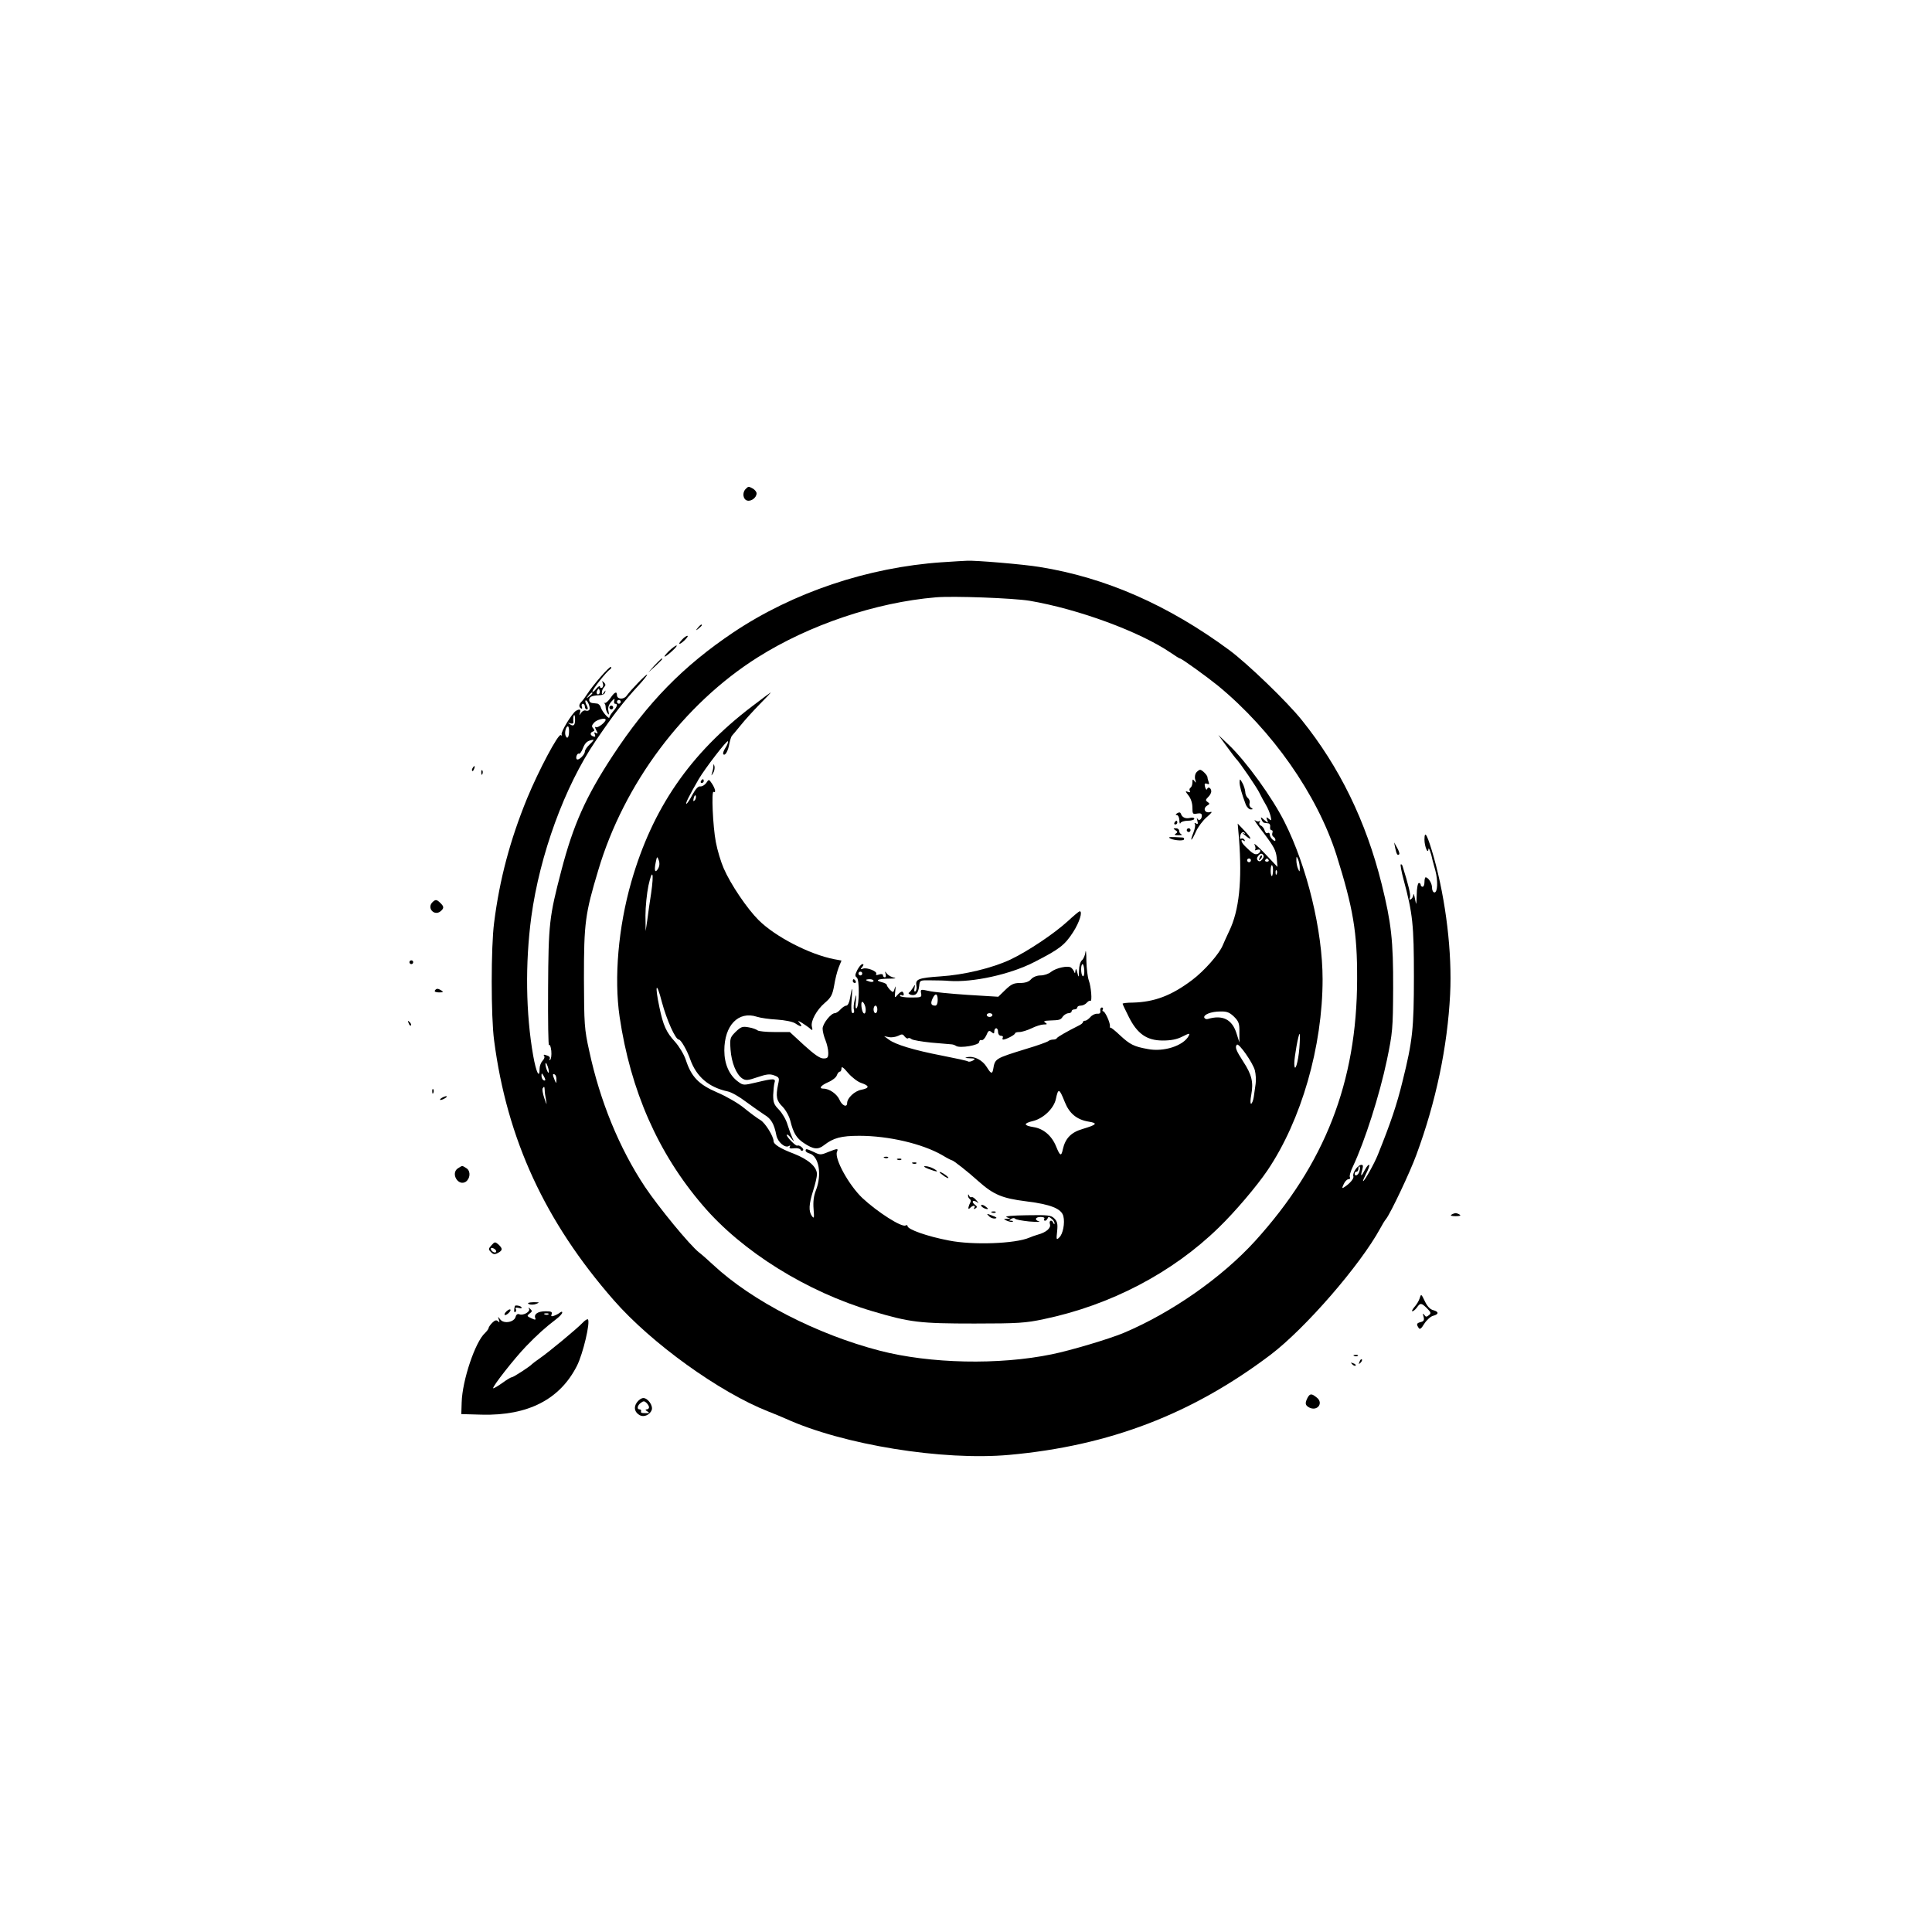 <?xml version="1.0" standalone="no"?>
<!DOCTYPE svg PUBLIC "-//W3C//DTD SVG 20010904//EN"
 "http://www.w3.org/TR/2001/REC-SVG-20010904/DTD/svg10.dtd">
<svg version="1.0" xmlns="http://www.w3.org/2000/svg"
 width="1024pt" height="1024pt" viewBox="0 0 1024 1024"
 preserveAspectRatio="xMidYMid meet">

<g transform="translate(0,1024) scale(0.1,-0.1)"
fill="#000000" stroke="none">
<path d="M3952 7648 c-19 -19 -14 -55 8 -61 22 -6 50 16 50 38 0 8 -9 19 -19
25 -24 13 -24 13 -39 -2z"/>
<path d="M4993 7260 c-394 -27 -789 -160 -1105 -371 -267 -179 -456 -373 -641
-655 -143 -218 -209 -367 -272 -609 -64 -245 -68 -281 -70 -623 -1 -173 1
-308 5 -302 4 7 9 -5 12 -30 2 -23 -1 -44 -6 -47 -5 -3 -6 -1 -3 4 4 6 0 14
-9 17 -22 8 -26 8 -19 -3 3 -5 -2 -16 -10 -24 -8 -9 -15 -27 -15 -41 0 -57
-18 -21 -34 69 -39 222 -43 488 -10 735 45 330 177 692 341 933 98 144 142
201 231 298 23 25 42 49 42 53 0 9 -88 -82 -109 -112 -15 -21 -51 -19 -51 4 0
22 -13 16 -34 -15 -11 -16 -25 -28 -30 -27 -6 2 -8 1 -3 -1 4 -3 7 -12 7 -21
0 -9 5 -24 10 -32 8 -11 9 -9 5 11 -4 18 0 32 15 50 15 17 20 19 16 7 -3 -10
-1 -18 4 -18 16 0 12 -15 -10 -40 -11 -13 -20 -27 -20 -32 0 -14 -38 29 -45
51 -3 12 -13 22 -21 22 -8 1 -19 2 -26 3 -17 2 -21 23 -6 33 7 4 26 8 42 8 18
0 31 6 33 15 4 13 3 13 -6 0 -9 -13 -11 -13 -11 0 0 9 5 21 12 28 9 9 9 15 -1
25 -10 10 -11 9 -6 -4 4 -10 2 -20 -4 -24 -6 -3 -11 -1 -11 6 0 6 -9 1 -20
-12 -10 -13 -19 -19 -20 -14 0 11 75 106 93 117 6 4 9 10 5 13 -6 6 -94 -94
-126 -144 -9 -14 -22 -32 -29 -39 -16 -16 -16 -29 -3 -37 6 -3 7 1 4 9 -3 9
-1 16 5 16 6 0 11 -7 11 -15 0 -8 5 -15 10 -15 7 0 7 7 0 21 -7 11 -9 23 -7
26 9 8 28 -37 21 -48 -3 -6 -12 -8 -20 -5 -7 3 -18 -3 -24 -12 -11 -16 -11
-16 -6 1 6 18 -2 21 -22 9 -21 -14 -82 -114 -75 -125 3 -6 1 -7 -5 -3 -13 8
-116 -185 -178 -335 -90 -220 -146 -429 -175 -659 -17 -128 -17 -500 0 -625
68 -522 270 -960 634 -1376 199 -228 560 -488 819 -590 28 -11 70 -28 92 -38
306 -139 834 -224 1186 -192 530 48 968 216 1385 531 184 140 475 475 581 670
10 19 24 42 31 50 24 31 127 248 160 339 104 281 165 573 179 851 11 220 -22
496 -86 725 -34 119 -50 150 -50 95 0 -36 19 -81 21 -50 1 14 15 -23 22 -60 2
-8 9 -33 15 -55 14 -53 12 -115 -5 -115 -7 0 -13 11 -13 26 0 23 -20 54 -34
54 -3 0 -6 -11 -6 -25 0 -14 -4 -25 -10 -25 -5 0 -10 5 -10 10 0 6 -4 10 -10
10 -5 0 -11 -28 -11 -62 -2 -58 -2 -60 -9 -23 -4 22 -8 32 -9 23 0 -9 -6 -20
-13 -24 -8 -5 -9 -2 -5 9 5 14 -7 64 -39 166 -2 8 -7 12 -10 9 -2 -3 4 -39 15
-79 49 -181 55 -242 55 -514 0 -277 -7 -342 -60 -555 -31 -127 -63 -221 -131
-390 -19 -48 -71 -140 -78 -140 -3 0 5 18 16 40 12 23 19 43 16 46 -3 3 -13
-8 -22 -25 -20 -39 -26 -40 -15 -2 6 23 5 28 -6 27 -20 -3 -47 -44 -41 -60 5
-12 -19 -40 -51 -60 -9 -6 -10 -2 0 18 6 14 18 26 25 26 8 0 11 5 8 10 -4 6 3
32 16 58 63 134 141 378 180 564 30 144 32 166 33 378 1 256 -10 349 -61 555
-83 333 -223 619 -422 867 -79 99 -288 300 -385 372 -324 239 -656 385 -1006
441 -83 14 -346 36 -385 33 -11 0 -70 -4 -132 -8z m463 -204 c259 -44 586
-164 751 -277 23 -16 44 -29 47 -29 9 0 143 -97 201 -144 288 -237 526 -577
628 -896 89 -283 111 -411 110 -660 -1 -546 -171 -980 -541 -1388 -176 -193
-441 -379 -697 -487 -77 -32 -281 -93 -380 -113 -281 -58 -645 -50 -912 19
-335 87 -678 264 -883 455 -25 23 -58 53 -74 65 -50 39 -215 240 -288 349
-136 205 -238 454 -295 720 -26 117 -27 141 -28 385 0 292 6 341 76 573 136
458 452 880 845 1128 273 172 625 291 944 318 92 8 408 -4 496 -18z m-2280
-493 c-10 -10 -19 5 -10 18 6 11 8 11 12 0 2 -7 1 -15 -2 -18z m-36 3 c0 -2
-8 -10 -17 -17 -16 -13 -17 -12 -4 4 13 16 21 21 21 13z m150 -46 c0 -5 -4
-10 -10 -10 -5 0 -10 5 -10 10 0 6 5 10 10 10 6 0 10 -4 10 -10z m-242 -95 c0
-30 -9 -37 -28 -23 -12 8 -12 9 3 4 11 -3 17 -1 16 7 -2 17 0 37 5 37 2 0 4
-11 4 -25z m162 0 c0 -13 -42 -45 -51 -39 -7 4 -6 -2 1 -16 10 -18 9 -21 -1
-15 -9 6 -11 3 -6 -8 4 -11 2 -14 -9 -10 -17 6 -18 20 -1 26 9 3 9 7 1 17 -9
9 -8 16 5 30 14 16 61 28 61 15z m-194 -65 c-1 -31 -11 -40 -19 -17 -5 16 3
47 13 47 4 0 7 -13 6 -30z m110 -65 c-14 -13 -26 -30 -26 -38 0 -17 -34 -50
-43 -41 -8 8 3 35 12 29 4 -2 14 11 21 30 12 30 24 40 54 44 5 0 -3 -10 -18
-24z m-217 -1735 c0 -9 -4 -8 -9 5 -5 11 -9 27 -9 35 0 9 4 8 9 -5 5 -11 9
-27 9 -35z m-19 -43 c0 -5 -4 -5 -10 -2 -5 3 -10 14 -10 23 0 15 2 15 10 2 5
-8 10 -19 10 -23z m59 0 c0 -21 -1 -21 -9 -2 -12 28 -12 37 0 30 6 -3 10 -16
9 -28z m-62 -54 c0 -10 3 -34 7 -53 5 -30 4 -29 -9 9 -8 24 -12 48 -9 52 8 13
10 11 11 -8z m4318 -432 c-6 -21 -25 -29 -25 -11 0 6 5 10 10 10 6 0 10 8 10
17 0 9 3 14 6 10 3 -3 3 -15 -1 -26z"/>
<path d="M3987 6497 c-330 -251 -529 -541 -641 -931 -69 -241 -92 -509 -62
-715 58 -392 204 -724 441 -1000 208 -244 551 -458 900 -561 199 -59 249 -65
540 -65 231 0 272 3 366 23 355 74 683 246 928 485 86 83 203 221 259 304 179
265 292 656 292 1013 0 257 -82 596 -202 834 -66 131 -201 317 -293 406 l-58
55 44 -60 c24 -33 46 -62 49 -65 17 -15 114 -157 126 -184 8 -17 23 -44 33
-61 10 -16 21 -43 25 -59 6 -26 5 -28 -9 -16 -13 11 -15 10 -9 -6 7 -18 7 -18
-15 0 -18 17 -21 17 -15 3 3 -9 10 -18 15 -18 5 -1 15 -2 22 -3 6 -1 11 -9 9
-19 -2 -9 2 -17 7 -17 6 0 8 -6 5 -14 -3 -8 -1 -17 5 -21 6 -3 11 -11 11 -17
0 -7 -6 -6 -15 2 -8 7 -15 19 -15 27 0 8 -5 11 -11 8 -6 -4 -13 2 -16 13 -3
11 -12 23 -20 26 -8 3 -11 11 -7 18 4 7 4 10 -1 6 -4 -4 -15 -2 -24 5 -8 6 13
-25 48 -70 53 -70 64 -91 68 -130 l4 -48 -66 70 c-37 39 -62 60 -56 49 6 -12
7 -24 3 -28 -3 -4 1 -4 11 0 10 3 17 1 17 -5 0 -7 -7 -14 -14 -17 -15 -6 -29
3 -66 40 -22 21 -27 42 -8 30 7 -4 8 -3 4 5 -4 6 -12 9 -17 6 -5 -4 -8 2 -6
12 3 20 15 29 25 17 4 -4 0 -4 -8 0 -8 4 -4 -1 10 -12 38 -32 36 -17 -4 25
l-36 38 7 -80 c17 -223 1 -381 -52 -490 -13 -27 -28 -61 -34 -75 -18 -45 -97
-135 -162 -184 -110 -83 -200 -117 -315 -120 -30 0 -54 -3 -54 -6 0 -3 15 -34
33 -70 45 -90 96 -125 180 -125 43 0 75 6 104 21 38 19 41 19 33 3 -28 -52
-133 -86 -217 -69 -73 13 -94 24 -146 72 -26 25 -49 43 -51 41 -2 -3 -4 2 -3
9 1 19 -26 78 -36 78 -4 0 -5 5 -2 10 3 6 1 10 -5 10 -6 0 -10 -8 -8 -17 2
-13 -3 -17 -17 -16 -10 1 -27 -7 -36 -18 -9 -10 -21 -19 -28 -19 -6 0 -11 -3
-11 -7 0 -5 -10 -13 -23 -19 -60 -30 -112 -60 -115 -66 -2 -5 -11 -8 -21 -8
-9 0 -21 -4 -26 -9 -6 -4 -57 -23 -115 -40 -168 -52 -166 -51 -176 -109 -5
-26 -12 -23 -33 11 -23 38 -67 61 -103 54 -17 -3 -14 -5 12 -6 29 -1 32 -3 17
-12 -9 -5 -21 -8 -26 -5 -5 4 -67 17 -138 31 -150 29 -248 59 -282 85 l-25 18
26 -5 c14 -3 36 1 49 7 19 10 24 10 34 -4 7 -8 15 -13 18 -9 4 3 12 1 19 -5 7
-5 54 -13 103 -18 50 -4 97 -8 105 -9 9 0 21 -4 28 -9 21 -13 122 4 122 21 0
8 6 13 13 10 6 -2 18 10 25 26 10 25 15 27 27 17 12 -10 15 -10 15 4 0 9 5 16
10 16 6 0 10 -9 10 -20 0 -11 7 -20 16 -20 8 0 12 -4 9 -10 -3 -5 -2 -10 2
-10 15 0 63 25 63 33 0 4 10 7 23 7 13 0 42 9 65 20 22 11 51 20 64 20 19 0
20 2 8 10 -11 7 -6 10 23 11 56 2 58 3 71 22 7 9 21 17 30 17 9 0 16 5 16 10
0 6 7 10 15 10 8 0 15 5 15 10 0 6 8 10 19 10 10 0 24 7 31 15 7 8 15 13 19
10 11 -6 4 76 -8 108 -6 16 -12 63 -13 105 0 42 -3 63 -5 45 -2 -17 -11 -37
-19 -43 -8 -7 -15 -31 -15 -54 -1 -39 -2 -40 -9 -11 -5 21 -8 24 -10 10 -1
-15 -3 -16 -7 -5 -3 8 -11 18 -17 22 -17 11 -78 -2 -105 -23 -13 -11 -38 -19
-56 -19 -19 0 -39 -8 -50 -20 -12 -14 -31 -20 -59 -20 -33 0 -47 -7 -78 -37
l-37 -36 -163 10 c-90 6 -183 15 -206 21 -42 9 -44 9 -40 -13 4 -21 1 -22 -54
-22 -32 0 -58 4 -58 9 0 5 5 6 10 3 11 -7 14 8 4 18 -4 4 -15 -3 -25 -14 -18
-21 -18 -20 -14 18 3 27 2 31 -3 14 -7 -23 -8 -23 -25 -7 -9 10 -17 21 -17 26
0 4 -12 11 -26 14 -39 10 -23 18 38 19 29 0 42 2 28 5 -13 2 -30 11 -38 20
-13 16 -13 16 -8 0 3 -10 1 -18 -4 -18 -6 0 -10 5 -10 11 0 6 -9 8 -21 4 -13
-5 -19 -3 -15 3 8 13 -49 36 -70 28 -14 -5 -15 -4 -4 9 8 10 9 15 1 15 -6 0
-18 -14 -27 -31 -13 -26 -13 -33 -3 -40 15 -9 14 -148 -1 -163 -5 -5 -7 10 -4
35 4 43 3 43 -6 9 -5 -19 -7 -43 -4 -52 3 -10 0 -18 -6 -18 -8 0 -10 22 -6 73
5 72 3 74 -9 5 -3 -21 -12 -38 -19 -38 -7 0 -21 -9 -31 -20 -10 -11 -23 -20
-30 -20 -21 0 -65 -56 -65 -82 0 -14 7 -42 15 -61 8 -20 15 -50 15 -67 0 -26
-4 -30 -26 -30 -18 0 -48 21 -102 70 l-76 70 -81 0 c-44 0 -85 4 -90 9 -6 5
-27 13 -47 16 -33 6 -41 3 -69 -24 -30 -30 -31 -35 -27 -94 5 -69 30 -131 62
-153 19 -12 29 -11 82 7 47 16 65 18 88 9 26 -10 28 -13 20 -48 -13 -63 -9
-86 24 -118 17 -18 35 -50 41 -75 16 -64 32 -91 71 -117 51 -34 75 -37 107
-12 50 39 91 50 188 50 155 0 333 -42 438 -102 26 -16 50 -28 53 -28 7 0 86
-62 140 -111 80 -71 125 -90 251 -106 131 -16 189 -39 199 -79 9 -36 -2 -95
-22 -113 -15 -15 -16 -12 -11 33 4 39 1 52 -15 68 -17 17 -32 19 -146 17 -74
-1 -119 -5 -107 -10 l20 -8 -20 -1 c-18 -1 -17 -2 4 -11 13 -5 26 -7 29 -4 3
3 -1 5 -9 5 -12 0 -12 2 1 10 8 5 17 5 20 1 3 -5 37 -11 75 -15 39 -3 62 -3
53 0 -27 8 -21 24 8 24 14 0 23 -4 19 -10 -3 -5 -2 -10 4 -10 5 0 11 6 14 13
3 9 7 9 20 -2 10 -7 17 -19 16 -25 0 -7 -2 -6 -6 2 -8 20 -25 14 -18 -7 6 -20
-20 -43 -65 -55 -14 -4 -34 -11 -45 -16 -75 -32 -300 -40 -425 -15 -116 22
-220 59 -220 77 0 5 -5 6 -10 3 -20 -12 -150 71 -230 146 -71 68 -148 207
-134 244 8 19 4 19 -47 -1 -38 -16 -43 -16 -75 0 -40 18 -44 19 -44 7 0 -5 9
-11 19 -14 51 -13 69 -112 35 -197 -11 -28 -15 -59 -12 -97 4 -49 3 -54 -9
-38 -18 26 -16 62 7 135 11 34 20 73 20 86 0 39 -44 78 -122 109 -72 27 -108
50 -108 67 0 25 -44 96 -69 111 -16 9 -55 38 -87 64 -31 26 -96 63 -143 83
-98 42 -137 83 -166 172 -10 30 -35 71 -57 96 -47 51 -63 87 -83 183 -26 122
-16 142 13 28 26 -96 72 -199 90 -199 11 0 44 -58 60 -104 33 -93 98 -149 200
-171 19 -4 61 -28 95 -54 34 -25 78 -56 98 -69 37 -22 52 -49 64 -110 7 -35
46 -69 66 -56 8 4 9 3 5 -4 -5 -8 2 -11 23 -8 17 2 32 -2 34 -8 2 -6 8 -7 13
-3 8 8 -20 31 -30 25 -7 -5 -56 45 -56 56 0 6 10 0 21 -14 19 -24 20 -24 9 -2
-6 13 -18 45 -26 71 -7 26 -28 61 -45 79 -27 27 -31 39 -31 78 1 25 4 55 7 65
8 24 -5 24 -96 2 -68 -16 -70 -16 -97 4 -47 34 -73 94 -73 165 0 134 75 211
173 179 18 -6 66 -13 106 -15 43 -3 83 -11 97 -20 31 -21 41 -20 24 1 -13 15
-12 15 11 2 13 -8 30 -20 38 -26 18 -17 21 -16 15 6 -7 29 25 88 68 125 33 28
41 42 50 92 5 32 16 76 24 96 l15 37 -38 7 c-130 25 -313 119 -402 208 -60 60
-147 188 -184 273 -15 34 -34 97 -42 140 -16 83 -24 274 -12 266 14 -8 9 17
-8 43 -17 25 -17 25 -31 4 -8 -11 -22 -19 -31 -18 -11 2 -25 -13 -42 -44 -14
-27 -28 -48 -32 -48 -7 0 16 45 65 130 34 58 152 211 155 201 2 -6 -4 -21 -14
-36 -9 -14 -14 -29 -10 -33 10 -9 25 17 32 58 4 19 10 37 13 40 3 3 24 28 46
55 22 28 68 78 102 113 34 34 60 62 58 62 -1 0 -46 -33 -98 -73z m-305 -499
c-8 -8 -9 -4 -5 13 4 13 8 18 11 10 2 -7 -1 -18 -6 -23z m3008 -313 c-9 -11
-16 -13 -23 -6 -7 7 -6 15 3 26 9 11 16 13 23 6 7 -7 6 -15 -3 -26z m-3201
-47 c-16 -29 -23 -15 -14 29 7 35 8 36 16 15 6 -15 5 -31 -2 -44z m3400 2 c0
-23 -1 -23 -9 -5 -5 11 -9 31 -9 45 0 23 1 23 9 5 5 -11 9 -31 9 -45z m-259
40 c0 -5 -4 -10 -10 -10 -5 0 -10 5 -10 10 0 6 5 10 10 10 6 0 10 -4 10 -10z
m94 2 c3 -5 -1 -9 -9 -9 -8 0 -12 4 -9 9 3 4 7 8 9 8 2 0 6 -4 9 -8z m23 -61
c-1 -16 -4 -27 -7 -24 -8 7 -6 62 2 57 4 -3 6 -18 5 -33z m20 -13 c-3 -8 -6
-5 -6 6 -1 11 2 17 5 13 3 -3 4 -12 1 -19z m-3316 -103 c-7 -44 -16 -107 -20
-140 l-9 -60 -1 82 c0 46 7 117 16 160 21 95 30 68 14 -42z m2296 -410 c1 -19
-3 -32 -8 -29 -11 7 -12 64 -1 64 4 0 8 -16 9 -35z m-1177 -15 c0 -5 -4 -10
-10 -10 -5 0 -10 5 -10 10 0 6 5 10 10 10 6 0 10 -4 10 -10z m60 -39 c0 -5 -9
-7 -20 -4 -11 3 -20 7 -20 9 0 2 9 4 20 4 11 0 20 -4 20 -9z m340 -101 c0 -18
-5 -30 -13 -30 -22 0 -26 11 -15 36 15 33 28 30 28 -6z m-384 -35 c6 -23 0
-45 -10 -34 -10 12 -15 59 -6 59 5 0 12 -11 16 -25z m64 -15 c0 -11 -4 -20
-10 -20 -5 0 -10 9 -10 20 0 11 5 20 10 20 6 0 10 -9 10 -20z m1891 -39 c25
-25 29 -37 28 -83 l0 -53 -15 47 c-23 75 -74 101 -153 77 -7 -2 -15 1 -18 7
-6 16 36 33 85 33 35 1 49 -5 73 -28z m-1281 9 c0 -5 -7 -10 -15 -10 -8 0 -15
5 -15 10 0 6 7 10 15 10 8 0 15 -4 15 -10z m1627 -174 c-6 -78 -26 -140 -27
-82 0 35 22 156 28 156 3 0 2 -33 -1 -74z m-236 -119 c5 -20 7 -53 4 -72 -3
-19 -7 -51 -10 -70 -3 -19 -10 -35 -14 -35 -5 0 -4 21 1 48 12 66 3 106 -43
176 -38 59 -45 77 -33 89 10 10 84 -95 95 -136z m-2086 -67 c45 -15 44 -27 0
-36 -35 -6 -75 -44 -75 -70 0 -26 -27 -14 -40 16 -13 31 -54 60 -85 60 -27 0
-16 16 24 34 22 9 43 26 46 36 4 11 11 20 16 20 5 0 9 8 9 18 0 12 11 4 35
-25 20 -23 51 -47 70 -53z m1079 -102 c24 -60 64 -93 127 -103 49 -8 43 -16
-34 -39 -61 -18 -91 -50 -104 -108 -8 -39 -15 -35 -36 17 -23 56 -67 93 -118
101 -56 9 -56 20 -2 33 54 14 108 66 119 115 13 61 18 59 48 -16z"/>
<path d="M6676 5693 c-6 -14 -5 -15 5 -6 7 7 10 15 7 18 -3 3 -9 -2 -12 -12z"/>
<path d="M3781 6178 c0 -9 -4 -25 -7 -35 -5 -17 -5 -17 6 0 6 10 9 25 7 35 -4
15 -5 15 -6 0z"/>
<path d="M6340 6145 c-6 -8 -9 -24 -5 -37 5 -18 4 -20 -4 -8 -9 12 -11 11 -11
-7 0 -12 -5 -25 -10 -28 -6 -4 -7 -11 -4 -17 5 -8 1 -9 -10 -5 -15 6 -14 3 3
-19 13 -16 21 -41 21 -64 0 -34 2 -37 25 -32 18 3 25 0 25 -11 0 -21 -17 -31
-24 -15 -3 7 -3 2 0 -11 5 -17 3 -21 -6 -16 -8 5 -11 4 -7 -2 4 -6 0 -27 -8
-47 -8 -20 -13 -36 -10 -36 3 0 14 20 24 43 11 24 36 58 57 76 27 23 32 31 18
27 -28 -8 -40 19 -16 34 14 8 15 11 3 19 -12 8 -12 12 2 26 10 9 17 23 17 30
0 19 -17 28 -22 13 -3 -7 -7 -2 -11 11 -4 17 -2 21 10 17 11 -5 14 -2 9 10 -3
8 -6 19 -6 24 0 11 -29 40 -39 40 -5 0 -14 -7 -21 -15z"/>
<path d="M3715 6100 c-3 -5 -1 -10 4 -10 6 0 11 5 11 10 0 6 -2 10 -4 10 -3 0
-8 -4 -11 -10z"/>
<path d="M6570 6094 c0 -20 11 -60 32 -116 6 -16 18 -28 27 -28 13 0 13 2 2 9
-8 5 -11 16 -8 24 3 9 -1 21 -9 27 -8 7 -14 22 -14 34 -1 11 -7 32 -15 46 -13
23 -14 24 -15 4z"/>
<path d="M6240 5930 c-10 -6 -11 -10 -2 -10 6 0 12 -12 13 -27 0 -16 3 -22 6
-15 2 6 20 12 39 12 19 0 34 5 34 10 0 6 -10 8 -22 5 -25 -6 -43 3 -49 22 -3
8 -9 9 -19 3z"/>
<path d="M6225 5880 c-3 -5 -1 -10 4 -10 6 0 11 5 11 10 0 6 -2 10 -4 10 -3 0
-8 -4 -11 -10z"/>
<path d="M6230 5840 c12 -8 13 -11 1 -19 -9 -6 -5 -8 15 -8 16 0 23 2 17 4 -7
3 -13 11 -13 19 0 8 -8 14 -17 14 -15 0 -16 -2 -3 -10z"/>
<path d="M6290 5840 c0 -5 5 -10 10 -10 6 0 10 5 10 10 0 6 -4 10 -10 10 -5 0
-10 -4 -10 -10z"/>
<path d="M6198 5799 c13 -12 71 -18 77 -9 3 6 0 10 -7 11 -64 4 -76 3 -70 -2z"/>
<path d="M5660 5358 c-73 -67 -214 -161 -305 -204 -96 -45 -245 -81 -370 -89
-117 -8 -134 -15 -128 -48 3 -14 0 -27 -5 -31 -6 -4 -8 3 -5 16 4 22 4 22 -8
3 -7 -11 -16 -23 -21 -26 -6 -3 0 -9 11 -12 25 -6 38 9 43 48 3 30 4 30 63 29
33 0 76 -1 95 -3 126 -9 323 34 450 99 135 69 163 90 208 160 33 51 52 111 34
110 -4 -1 -32 -24 -62 -52z"/>
<path d="M4520 5040 c0 -5 5 -10 11 -10 5 0 7 5 4 10 -3 6 -8 10 -11 10 -2 0
-4 -4 -4 -10z"/>
<path d="M4688 4103 c7 -3 16 -2 19 1 4 3 -2 6 -13 5 -11 0 -14 -3 -6 -6z"/>
<path d="M4758 4093 c7 -3 16 -2 19 1 4 3 -2 6 -13 5 -11 0 -14 -3 -6 -6z"/>
<path d="M4838 4073 c7 -3 16 -2 19 1 4 3 -2 6 -13 5 -11 0 -14 -3 -6 -6z"/>
<path d="M4920 4045 c46 -18 61 -18 30 0 -14 8 -34 14 -45 14 -13 0 -8 -5 15
-14z"/>
<path d="M4980 4027 c0 -3 12 -12 26 -22 15 -9 23 -12 20 -6 -7 11 -46 35 -46
28z"/>
<path d="M5131 3903 c-1 -6 4 -15 9 -18 6 -4 7 -12 3 -18 -4 -7 -8 -18 -10
-26 -1 -10 1 -11 10 -2 14 14 30 14 21 -1 -5 -7 -3 -8 6 -3 10 6 10 11 -3 20
-9 7 -14 15 -10 18 3 4 13 1 22 -5 10 -8 9 -4 -3 9 -10 13 -22 20 -26 18 -5
-3 -11 1 -13 7 -4 9 -6 10 -6 1z"/>
<path d="M5200 3851 c0 -9 30 -24 36 -18 2 1 -6 8 -16 15 -11 7 -20 8 -20 3z"/>
<path d="M5258 3813 c7 -3 16 -2 19 1 4 3 -2 6 -13 5 -11 0 -14 -3 -6 -6z"/>
<path d="M5242 3794 c8 -9 23 -14 33 -12 12 2 7 7 -16 15 -30 12 -32 11 -17
-3z"/>
<path d="M3699 6913 c-13 -16 -12 -17 4 -4 9 7 17 15 17 17 0 8 -8 3 -21 -13z"/>
<path d="M3615 6850 c-26 -28 -15 -31 14 -3 13 13 20 23 14 23 -5 0 -18 -9
-28 -20z"/>
<path d="M3545 6789 c-16 -16 -26 -29 -22 -29 5 0 22 13 40 30 18 16 28 29 22
29 -5 -1 -23 -14 -40 -30z"/>
<path d="M3469 6713 l-34 -38 38 34 c20 19 37 36 37 38 0 8 -8 0 -41 -34z"/>
<path d="M3230 6490 c0 -5 5 -10 10 -10 6 0 10 5 10 10 0 6 -4 10 -10 10 -5 0
-10 -4 -10 -10z"/>
<path d="M2505 6169 c-4 -6 -5 -12 -2 -15 2 -3 7 2 10 11 7 17 1 20 -8 4z"/>
<path d="M2551 6144 c0 -11 3 -14 6 -6 3 7 2 16 -1 19 -3 4 -6 -2 -5 -13z"/>
<path d="M7395 5745 c7 -33 12 -41 21 -33 3 4 -2 19 -11 35 l-16 28 6 -30z"/>
<path d="M2292 5458 c-31 -31 10 -75 43 -48 19 16 19 25 -1 44 -19 19 -26 20
-42 4z"/>
<path d="M2170 5140 c0 -5 5 -10 10 -10 6 0 10 5 10 10 0 6 -4 10 -10 10 -5 0
-10 -4 -10 -10z"/>
<path d="M2305 4990 c-4 -6 6 -10 22 -10 22 0 25 2 13 10 -19 12 -27 12 -35 0z"/>
<path d="M2166 4817 c3 -10 9 -15 12 -12 3 3 0 11 -7 18 -10 9 -11 8 -5 -6z"/>
<path d="M2291 4454 c0 -11 3 -14 6 -6 3 7 2 16 -1 19 -3 4 -6 -2 -5 -13z"/>
<path d="M2340 4420 c-8 -5 -10 -10 -5 -10 6 0 17 5 25 10 8 5 11 10 5 10 -5
0 -17 -5 -25 -10z"/>
<path d="M2426 4047 c-38 -27 2 -95 42 -71 24 16 28 55 6 71 -10 7 -21 13 -24
13 -3 0 -14 -6 -24 -13z"/>
<path d="M7693 3802 c-8 -5 1 -8 22 -8 21 0 30 3 22 8 -6 4 -16 8 -22 8 -5 0
-16 -4 -22 -8z"/>
<path d="M2605 3640 c-17 -19 -17 -22 -3 -36 12 -13 20 -14 37 -5 26 14 26 23
3 45 -18 15 -20 15 -37 -4z m25 -32 c0 -13 -23 -5 -28 10 -2 7 2 10 12 6 9 -3
16 -11 16 -16z"/>
<path d="M7525 3360 c-4 -14 -17 -35 -28 -47 -11 -13 -16 -23 -11 -23 5 0 16
9 24 20 18 26 24 25 54 -5 21 -21 22 -26 9 -36 -12 -10 -16 -10 -24 2 -8 10
-9 8 -4 -9 5 -18 2 -25 -14 -29 -23 -6 -25 -11 -12 -31 6 -10 14 -5 30 22 13
20 34 39 47 42 31 8 31 22 0 30 -16 4 -31 20 -44 47 -19 40 -20 40 -27 17z"/>
<path d="M2803 3328 c9 -4 26 -4 39 1 20 8 18 9 -15 9 -26 -1 -34 -4 -24 -10z"/>
<path d="M2729 3318 c-6 -21 -5 -37 2 -32 5 3 6 10 3 16 -5 7 0 9 14 6 12 -4
20 -2 16 3 -4 8 -33 13 -35 7z"/>
<path d="M2804 3303 c8 -15 -30 -37 -51 -29 -9 4 -17 -1 -20 -13 -7 -29 -62
-39 -81 -15 -14 18 -14 18 -8 -1 5 -15 4 -17 -4 -8 -9 8 -17 6 -31 -8 -10 -10
-19 -23 -19 -27 0 -5 -9 -17 -19 -27 -52 -46 -121 -252 -124 -368 l-2 -62 109
-3 c245 -6 414 81 504 259 32 63 72 232 58 246 -3 3 -16 -5 -28 -18 -28 -30
-180 -156 -228 -189 -19 -13 -37 -27 -40 -30 -10 -12 -99 -70 -108 -70 -5 0
-28 -14 -51 -31 -24 -17 -45 -29 -47 -27 -6 7 113 159 175 223 58 60 101 99
160 144 17 13 31 28 31 34 0 6 -4 6 -12 0 -7 -6 -21 -13 -32 -17 -14 -5 -17
-2 -12 9 4 12 -3 15 -32 15 -41 0 -63 -15 -55 -36 4 -10 0 -11 -21 -1 -24 11
-24 13 -9 25 14 10 15 14 3 25 -9 8 -11 9 -6 0z m103 -29 c-3 -3 -12 -4 -19
-1 -8 3 -5 6 6 6 11 1 17 -2 13 -5z"/>
<path d="M2680 3285 c-7 -8 -8 -15 -2 -15 5 0 15 7 22 15 7 8 8 15 2 15 -5 0
-15 -7 -22 -15z"/>
<path d="M7178 3053 c7 -3 16 -2 19 1 4 3 -2 6 -13 5 -11 0 -14 -3 -6 -6z"/>
<path d="M7206 3023 c-6 -14 -5 -15 5 -6 7 7 10 15 7 18 -3 3 -9 -2 -12 -12z"/>
<path d="M7167 3009 c7 -7 15 -10 18 -7 3 3 -2 9 -12 12 -14 6 -15 5 -6 -5z"/>
<path d="M6930 2831 c-14 -28 -13 -39 9 -51 43 -22 77 23 41 52 -28 23 -37 23
-50 -1z"/>
<path d="M3375 2806 c-18 -26 -11 -52 16 -67 22 -12 53 2 63 27 9 23 -20 64
-44 64 -11 0 -26 -11 -35 -24z m65 -25 c0 -6 -6 -11 -12 -11 -9 0 -8 -4 2 -10
13 -8 12 -10 -2 -10 -29 0 -33 1 -30 11 1 5 -2 9 -8 9 -16 0 -12 22 7 35 13
10 19 10 30 -1 7 -7 13 -17 13 -23z"/>
</g>
</svg>
